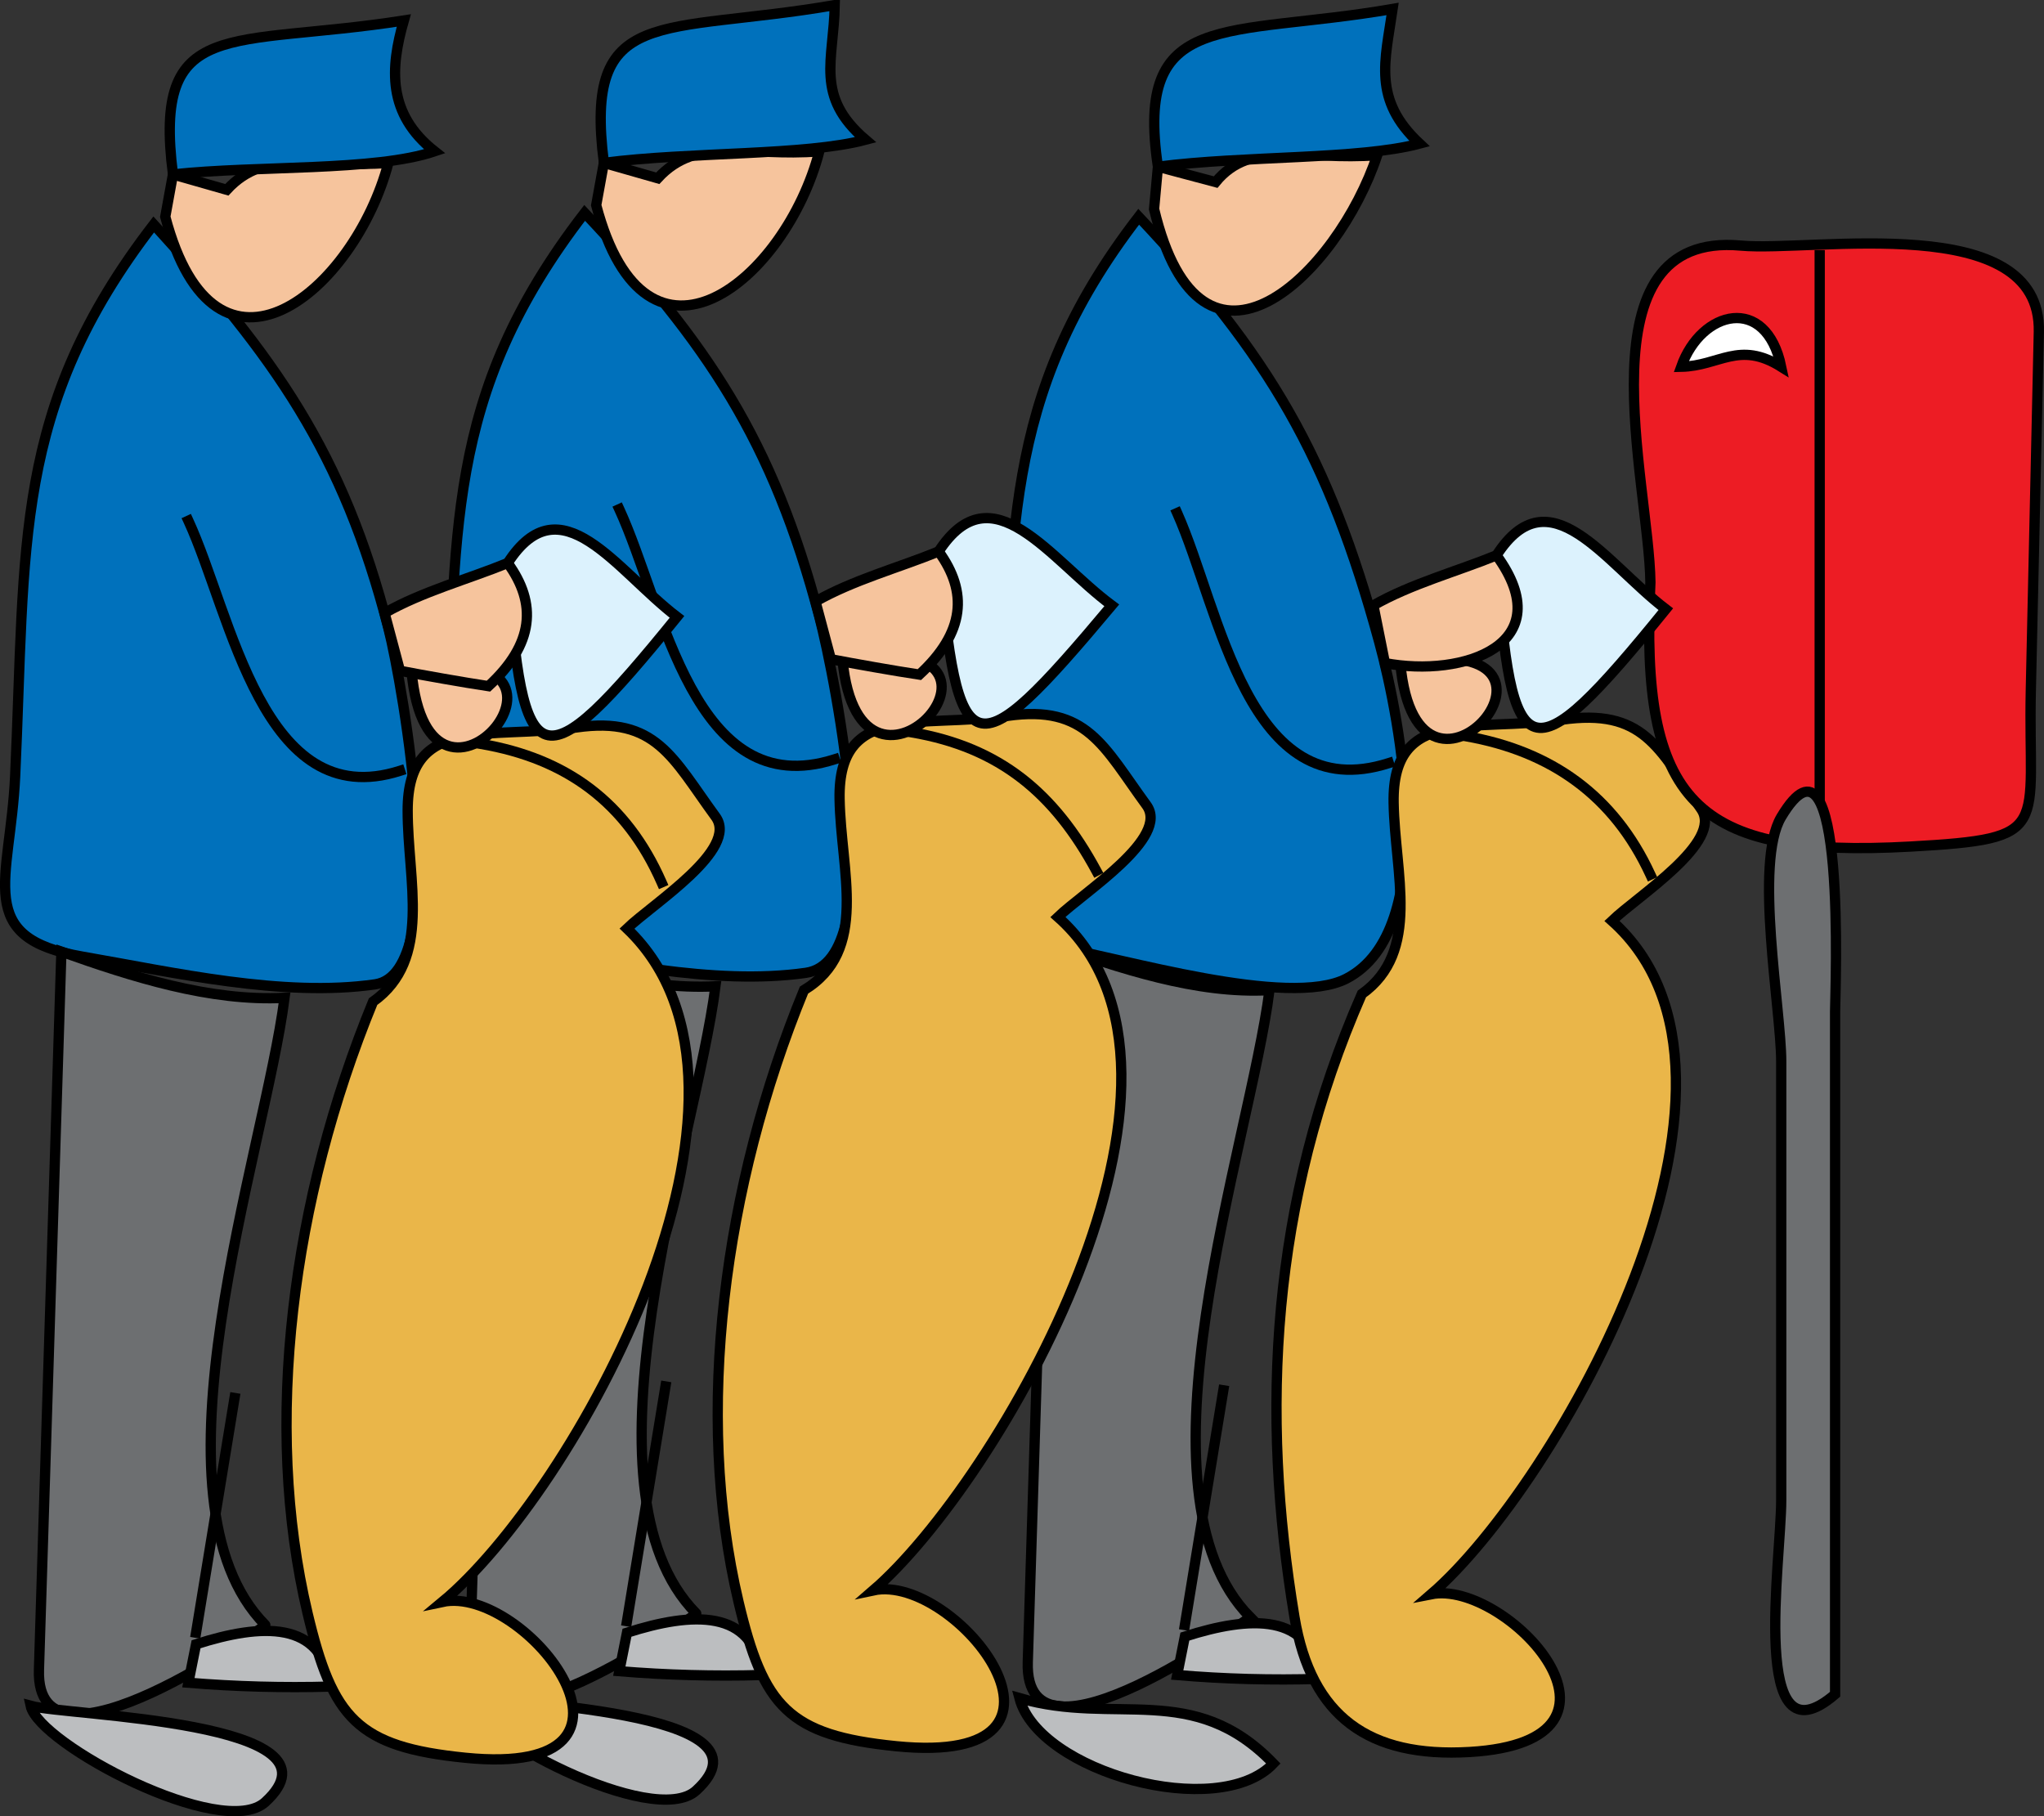<svg xmlns="http://www.w3.org/2000/svg" xmlns:xlink="http://www.w3.org/1999/xlink" version="1.1" id="Layer_1" x="0px" y="0px" enable-background="new 0 0 822.05 841.89" xml:space="preserve" viewBox="210.57 245.3 398.44 354.03">
<rect x="210.57" y="245.3" width="398.44" height="354.03" fill="#333333" stroke="none"/>
<path fill-rule="evenodd" clip-rule="evenodd" fill="#0071BC" stroke="#000000" stroke-width="2" stroke-linecap="square" stroke-miterlimit="10" d="  M432.537,287.546c-27.242,35.317-24.352,63.061-26.768,107.574c-0.967,17.83-8.627,31.528,10.785,34.764  c12.457,2.076,45.137,12.045,56.482,6.164c18.245-9.457,10.642-49.982,6.375-65.627  C469.534,334.202,458.045,314.649,432.537,287.546z"/>
<path fill-rule="evenodd" clip-rule="evenodd" fill="#6D6F71" stroke="#000000" stroke-width="2" stroke-linecap="square" stroke-miterlimit="10" d="  M415.289,429.298c13.534,4.702,28.474,9.803,42.748,9c-3.853,30.18-27.94,97.816-3.75,122.25  c-0.21-0.006-44.113,32.445-43.372,8.718C412.373,522.611,413.831,475.955,415.289,429.298z"/>
<line fill="none" stroke="#000000" stroke-width="2" stroke-linecap="square" stroke-miterlimit="10" x1="441.537" y1="562.048" x2="449.037" y2="516.298"/>
<path fill-rule="evenodd" clip-rule="evenodd" fill="#BCBEC0" stroke="#000000" stroke-width="2" stroke-linecap="square" stroke-miterlimit="10" d="  M409.287,576.298c3.746,14.399,38.773,24.081,49.5,12.75C443.182,572.848,428.042,581.746,409.287,576.298z"/>
<path fill-rule="evenodd" clip-rule="evenodd" fill="#BCBEC0" stroke="#000000" stroke-width="2" stroke-linecap="square" stroke-miterlimit="10" d="  M441.537,564.298c-0.5,2.5-1,5-1.5,7.5c9.226,0.779,18.486,1.029,27.75,0.75C466.177,559.59,454.249,560.217,441.537,564.298z"/>
<path fill-rule="evenodd" clip-rule="evenodd" fill="#F6C49D" stroke="#000000" stroke-width="2" stroke-linecap="square" stroke-miterlimit="10" d="  M435.537,286.046c0.25-2.75,0.5-5.5,0.75-8.25c3.75,1,7.5,2,11.25,3c6.948-8.511,17.389-4.139,31.5-5.25  C471.35,298.665,444.756,324.774,435.537,286.046z"/>
<path fill-rule="evenodd" clip-rule="evenodd" fill="#0071BC" stroke="#000000" stroke-width="2" stroke-linecap="square" stroke-miterlimit="10" d="  M436.287,277.796c-4.59-30.931,13.103-25.139,45.75-30.75c-1.476,10.176-3.946,17.679,5.25,26.25  C475.593,276.43,452.98,275.619,436.287,277.796z"/>
<path fill-rule="evenodd" clip-rule="evenodd" fill="#EAB649" stroke="#000000" stroke-width="2" stroke-linecap="square" stroke-miterlimit="10" d="  M476.037,439.048c-17.822,40.631-19.778,81.581-13.125,121.5c3.239,19.438,14.595,27.389,34.125,26.25  c36.545-2.13,7.171-33.668-7.5-30.75c24.465-21.091,69.699-100.469,35.25-131.25c5.055-4.861,21.807-15.421,17.391-21.799  c-8.321-12.02-11.272-19.684-27.213-17.407c-17.127,2.447-33.053-2.659-32.733,16.177  C482.466,415.585,487.622,430.797,476.037,439.048z"/>
<path fill="none" stroke="#000000" stroke-width="2" stroke-linecap="square" stroke-miterlimit="10" d="M496.287,388.796  c16.676,2.911,28.892,11.595,36,27"/>
<path fill-rule="evenodd" clip-rule="evenodd" fill="#ED1C24" stroke="#000000" stroke-width="2" stroke-linecap="square" stroke-miterlimit="10" d="  M532.287,358.796c-0.257-19.51-14.093-68.508,17.625-65.625c14.152,1.287,58.628-7.075,58.092,16.84  c-0.52,23.245-1.04,46.49-1.561,69.735c-0.612,27.339,4.561,29.01-23.438,30.566C540.719,412.661,530.245,401.673,532.287,358.796z"/>
<line fill="none" stroke="#000000" stroke-width="2" stroke-linecap="square" stroke-miterlimit="10" x1="565.287" y1="295.046" x2="565.287" y2="409.796"/>
<path fill-rule="evenodd" clip-rule="evenodd" fill="#6D6F71" stroke="#000000" stroke-width="2" stroke-linecap="square" stroke-miterlimit="10" d="  M568.287,575.548c-16.821,14.449-10.5-26.042-10.5-37.877c0-28.484,0-56.968,0-85.452c0-10.064-5.336-38.745,0-47.673  c12.906-21.597,10.5,34.475,10.5,37.877C568.287,486.798,568.287,531.173,568.287,575.548z"/>
<path fill-rule="evenodd" clip-rule="evenodd" fill="#FFFFFF" stroke="#000000" stroke-width="2" stroke-linecap="square" stroke-miterlimit="10" d="  M538.287,316.796c7.484-0.165,11.262-5.168,19.5,0C554.834,302.62,542.208,305.725,538.287,316.796z"/>
<path fill="none" stroke="#000000" stroke-width="2" stroke-linecap="square" stroke-miterlimit="10" d="M481.287,394.046  c-27.529,8.815-32.81-29.833-41.25-48.75"/>
<path fill-rule="evenodd" clip-rule="evenodd" fill="#DCF2FD" stroke="#000000" stroke-width="2" stroke-linecap="square" stroke-miterlimit="10" d="  M502.287,353.546c10.325-16.044,21.151,1.439,33,10.5C508.558,397.012,505.044,395.821,502.287,353.546z"/>
<path fill-rule="evenodd" clip-rule="evenodd" fill="#F6C49D" stroke="#000000" stroke-width="2" stroke-linecap="square" stroke-miterlimit="10" d="  M483.537,374.546C524.077,367.02,486.812,411.291,483.537,374.546L483.537,374.546z"/>
<path fill-rule="evenodd" clip-rule="evenodd" fill="#F6C49D" stroke="#000000" stroke-width="2" stroke-linecap="square" stroke-miterlimit="10" d="  M478.287,363.296c0.75,3.75,1.5,7.5,2.25,11.25c15.357,2.921,34.361-3.686,21.75-21  C494.488,356.715,485.583,359.123,478.287,363.296z"/>
<path fill-rule="evenodd" clip-rule="evenodd" fill="#0071BC" stroke="#000000" stroke-width="2" stroke-linecap="square" stroke-miterlimit="10" d="  M324.537,286.796c-27.605,35.785-24.918,62.49-27.015,107.574c-0.948,20.39-8.239,31.462,13.154,35.15  c17.715,3.054,38.989,7.974,56.986,5.402c16.835-2.405,5.672-57.8,2.625-69.377C361.223,331.104,348.542,312.301,324.537,286.796z"/>
<path fill-rule="evenodd" clip-rule="evenodd" fill="#6D6F71" stroke="#000000" stroke-width="2" stroke-linecap="square" stroke-miterlimit="10" d="  M306.537,428.548c13.736,4.881,28.956,9.752,43.5,9c-3.853,30.18-27.94,97.816-3.75,122.25c0.327,0.01-44.863,32.357-44.124,8.718  C303.621,521.861,305.079,475.205,306.537,428.548z"/>
<line fill="none" stroke="#000000" stroke-width="2" stroke-linecap="square" stroke-miterlimit="10" x1="332.787" y1="561.298" x2="340.287" y2="515.548"/>
<path fill-rule="evenodd" clip-rule="evenodd" fill="#BCBEC0" stroke="#000000" stroke-width="2" stroke-linecap="square" stroke-miterlimit="10" d="  M300.537,575.548c1.579,7.459,37.429,26.38,45.75,18.75C363.52,578.497,307.577,577.489,300.537,575.548z"/>
<path fill-rule="evenodd" clip-rule="evenodd" fill="#BCBEC0" stroke="#000000" stroke-width="2" stroke-linecap="square" stroke-miterlimit="10" d="  M332.787,563.548c-0.5,2.5-1,5-1.5,7.5c9.229,0.757,18.486,1.007,27.75,0.75C357.427,558.84,345.5,559.467,332.787,563.548z"/>
<path fill-rule="evenodd" clip-rule="evenodd" fill="#F6C49D" stroke="#000000" stroke-width="2" stroke-linecap="square" stroke-miterlimit="10" d="  M326.787,285.296c0.5-2.75,1-5.5,1.5-8.25c3.5,1,7,2,10.5,3c7.776-8.458,17.586-4.101,31.5-5.25  C363.746,299.849,336.557,322.331,326.787,285.296z"/>
<path fill-rule="evenodd" clip-rule="evenodd" fill="#0071BC" stroke="#000000" stroke-width="2" stroke-linecap="square" stroke-miterlimit="10" d="  M328.287,277.046c-3.972-31.032,11.029-24.911,45-30.75c-0.176,10.706-3.968,17.736,6,26.25  C367.593,275.68,344.98,274.869,328.287,277.046z"/>
<path fill-rule="evenodd" clip-rule="evenodd" fill="#EAB649" stroke="#000000" stroke-width="2" stroke-linecap="square" stroke-miterlimit="10" d="  M367.287,438.298c-15.627,38.08-21.482,82.421-12.75,119.25c4.841,20.416,9.68,26.018,30.75,28.125  c41.294,4.13,11.724-33.854-4.5-30.375c24.187-20.851,70.578-100.507,36-131.25c5.084-4.889,21.904-15.462,17.273-21.799  c-8.396-11.489-11.623-19.617-27.094-17.407c-17.128,2.447-33.055-2.66-32.735,16.177C374.472,415.188,380,430.625,367.287,438.298z  "/>
<path fill="none" stroke="#000000" stroke-width="2" stroke-linecap="square" stroke-miterlimit="10" d="M388.287,388.046  c17.249,2.925,27.847,11.921,36,27"/>
<path fill="none" stroke="#000000" stroke-width="2" stroke-linecap="square" stroke-miterlimit="10" d="M373.287,393.296  c-27.476,8.784-33.293-29.886-42-48.75"/>
<path fill-rule="evenodd" clip-rule="evenodd" fill="#DCF2FD" stroke="#000000" stroke-width="2" stroke-linecap="square" stroke-miterlimit="10" d="  M393.537,352.796c10.438-16.024,21.638,1.502,33.75,10.5C399.937,395.94,397.224,395.191,393.537,352.796z"/>
<path fill-rule="evenodd" clip-rule="evenodd" fill="#F6C49D" stroke="#000000" stroke-width="2" stroke-linecap="square" stroke-miterlimit="10" d="  M374.787,373.796C416.555,366.615,378.181,410.377,374.787,373.796L374.787,373.796z"/>
<path fill-rule="evenodd" clip-rule="evenodd" fill="#F6C49D" stroke="#000000" stroke-width="2" stroke-linecap="square" stroke-miterlimit="10" d="  M369.537,362.546c1,3.75,2,7.5,3,11.25c4.473,0.865,12.456,2.281,17.25,3c8.937-8.225,9.483-16.129,3.75-24  C385.738,355.965,376.833,358.373,369.537,362.546z"/>
<path fill-rule="evenodd" clip-rule="evenodd" fill="#0071BC" stroke="#000000" stroke-width="2" stroke-linecap="square" stroke-miterlimit="10" d="  M240.537,289.046c-27.605,35.785-24.918,62.49-27.015,107.574c-0.948,20.39-8.239,31.462,13.154,35.15  c17.715,3.054,38.989,7.974,56.986,5.402c15.413-2.202,5.353-58.758,2.625-69.377C277.421,333.287,264.051,314.835,240.537,289.046z  "/>
<path fill-rule="evenodd" clip-rule="evenodd" fill="#6D6F71" stroke="#000000" stroke-width="2" stroke-linecap="square" stroke-miterlimit="10" d="  M222.537,430.798c13.736,4.881,28.956,9.752,43.5,9c-3.853,30.18-27.94,97.816-3.75,122.25c0.327,0.01-44.863,32.357-44.124,8.718  C219.621,524.111,221.079,477.455,222.537,430.798z"/>
<line fill="none" stroke="#000000" stroke-width="2" stroke-linecap="square" stroke-miterlimit="10" x1="248.787" y1="563.548" x2="256.287" y2="517.798"/>
<path fill-rule="evenodd" clip-rule="evenodd" fill="#BCBEC0" stroke="#000000" stroke-width="2" stroke-linecap="square" stroke-miterlimit="10" d="  M216.537,577.798c1.579,7.459,37.429,26.38,45.75,18.75C279.519,580.748,223.551,579.761,216.537,577.798z"/>
<path fill-rule="evenodd" clip-rule="evenodd" fill="#BCBEC0" stroke="#000000" stroke-width="2" stroke-linecap="square" stroke-miterlimit="10" d="  M248.787,565.798c-0.5,2.5-1,5-1.5,7.5c9.229,0.757,18.486,1.007,27.75,0.75C273.427,561.09,261.5,561.717,248.787,565.798z"/>
<path fill-rule="evenodd" clip-rule="evenodd" fill="#F6C49D" stroke="#000000" stroke-width="2" stroke-linecap="square" stroke-miterlimit="10" d="  M242.787,287.546c0.5-2.75,1-5.5,1.5-8.25c3.5,1,7,2,10.5,3c7.776-8.458,17.586-4.101,31.5-5.25  C279.656,302.033,252.586,324.693,242.787,287.546z"/>
<path fill-rule="evenodd" clip-rule="evenodd" fill="#0071BC" stroke="#000000" stroke-width="2" stroke-linecap="square" stroke-miterlimit="10" d="  M244.287,279.296c-3.968-31.066,10.96-24.681,45-30c-2.644,9.264-3.272,18.193,6,25.5  C283.648,278.734,260.637,277.519,244.287,279.296z"/>
<path fill-rule="evenodd" clip-rule="evenodd" fill="#EAB649" stroke="#000000" stroke-width="2" stroke-linecap="square" stroke-miterlimit="10" d="  M283.287,440.548c-15.733,38.338-21.556,82.27-12.75,119.25c4.867,20.44,9.664,26.017,30.75,28.125  c41.294,4.13,11.724-33.854-4.5-30.375c25.401-21.021,69.394-99.323,36-131.25c5.084-4.889,21.904-15.462,17.273-21.799  c-8.396-11.489-11.624-19.617-27.095-17.407c-17.144,2.449-32.928-2.613-32.928,16.177  C290.037,417.093,294.864,432.31,283.287,440.548z"/>
<path fill="none" stroke="#000000" stroke-width="2" stroke-linecap="square" stroke-miterlimit="10" d="M304.287,390.296  c16.737,2.839,28.421,11.47,35.25,27"/>
<path fill="none" stroke="#000000" stroke-width="2" stroke-linecap="square" stroke-miterlimit="10" d="M288.537,395.546  c-26.771,8.558-32.788-30.416-41.25-48.75"/>
<path fill-rule="evenodd" clip-rule="evenodd" fill="#DCF2FD" stroke="#000000" stroke-width="2" stroke-linecap="square" stroke-miterlimit="10" d="  M309.537,355.046c10.325-16.044,21.152,1.439,33,10.5C315.808,398.512,312.294,397.321,309.537,355.046z"/>
<path fill-rule="evenodd" clip-rule="evenodd" fill="#F6C49D" stroke="#000000" stroke-width="2" stroke-linecap="square" stroke-miterlimit="10" d="  M290.787,376.046C331.056,368.252,294.107,413.288,290.787,376.046L290.787,376.046z"/>
<path fill-rule="evenodd" clip-rule="evenodd" fill="#F6C49D" stroke="#000000" stroke-width="2" stroke-linecap="square" stroke-miterlimit="10" d="  M285.537,364.796c1,3.75,2,7.5,3,11.25c4.473,0.865,12.456,2.281,17.25,3c8.937-8.225,9.483-16.129,3.75-24  C301.738,358.215,292.833,360.623,285.537,364.796z"/>
</svg>